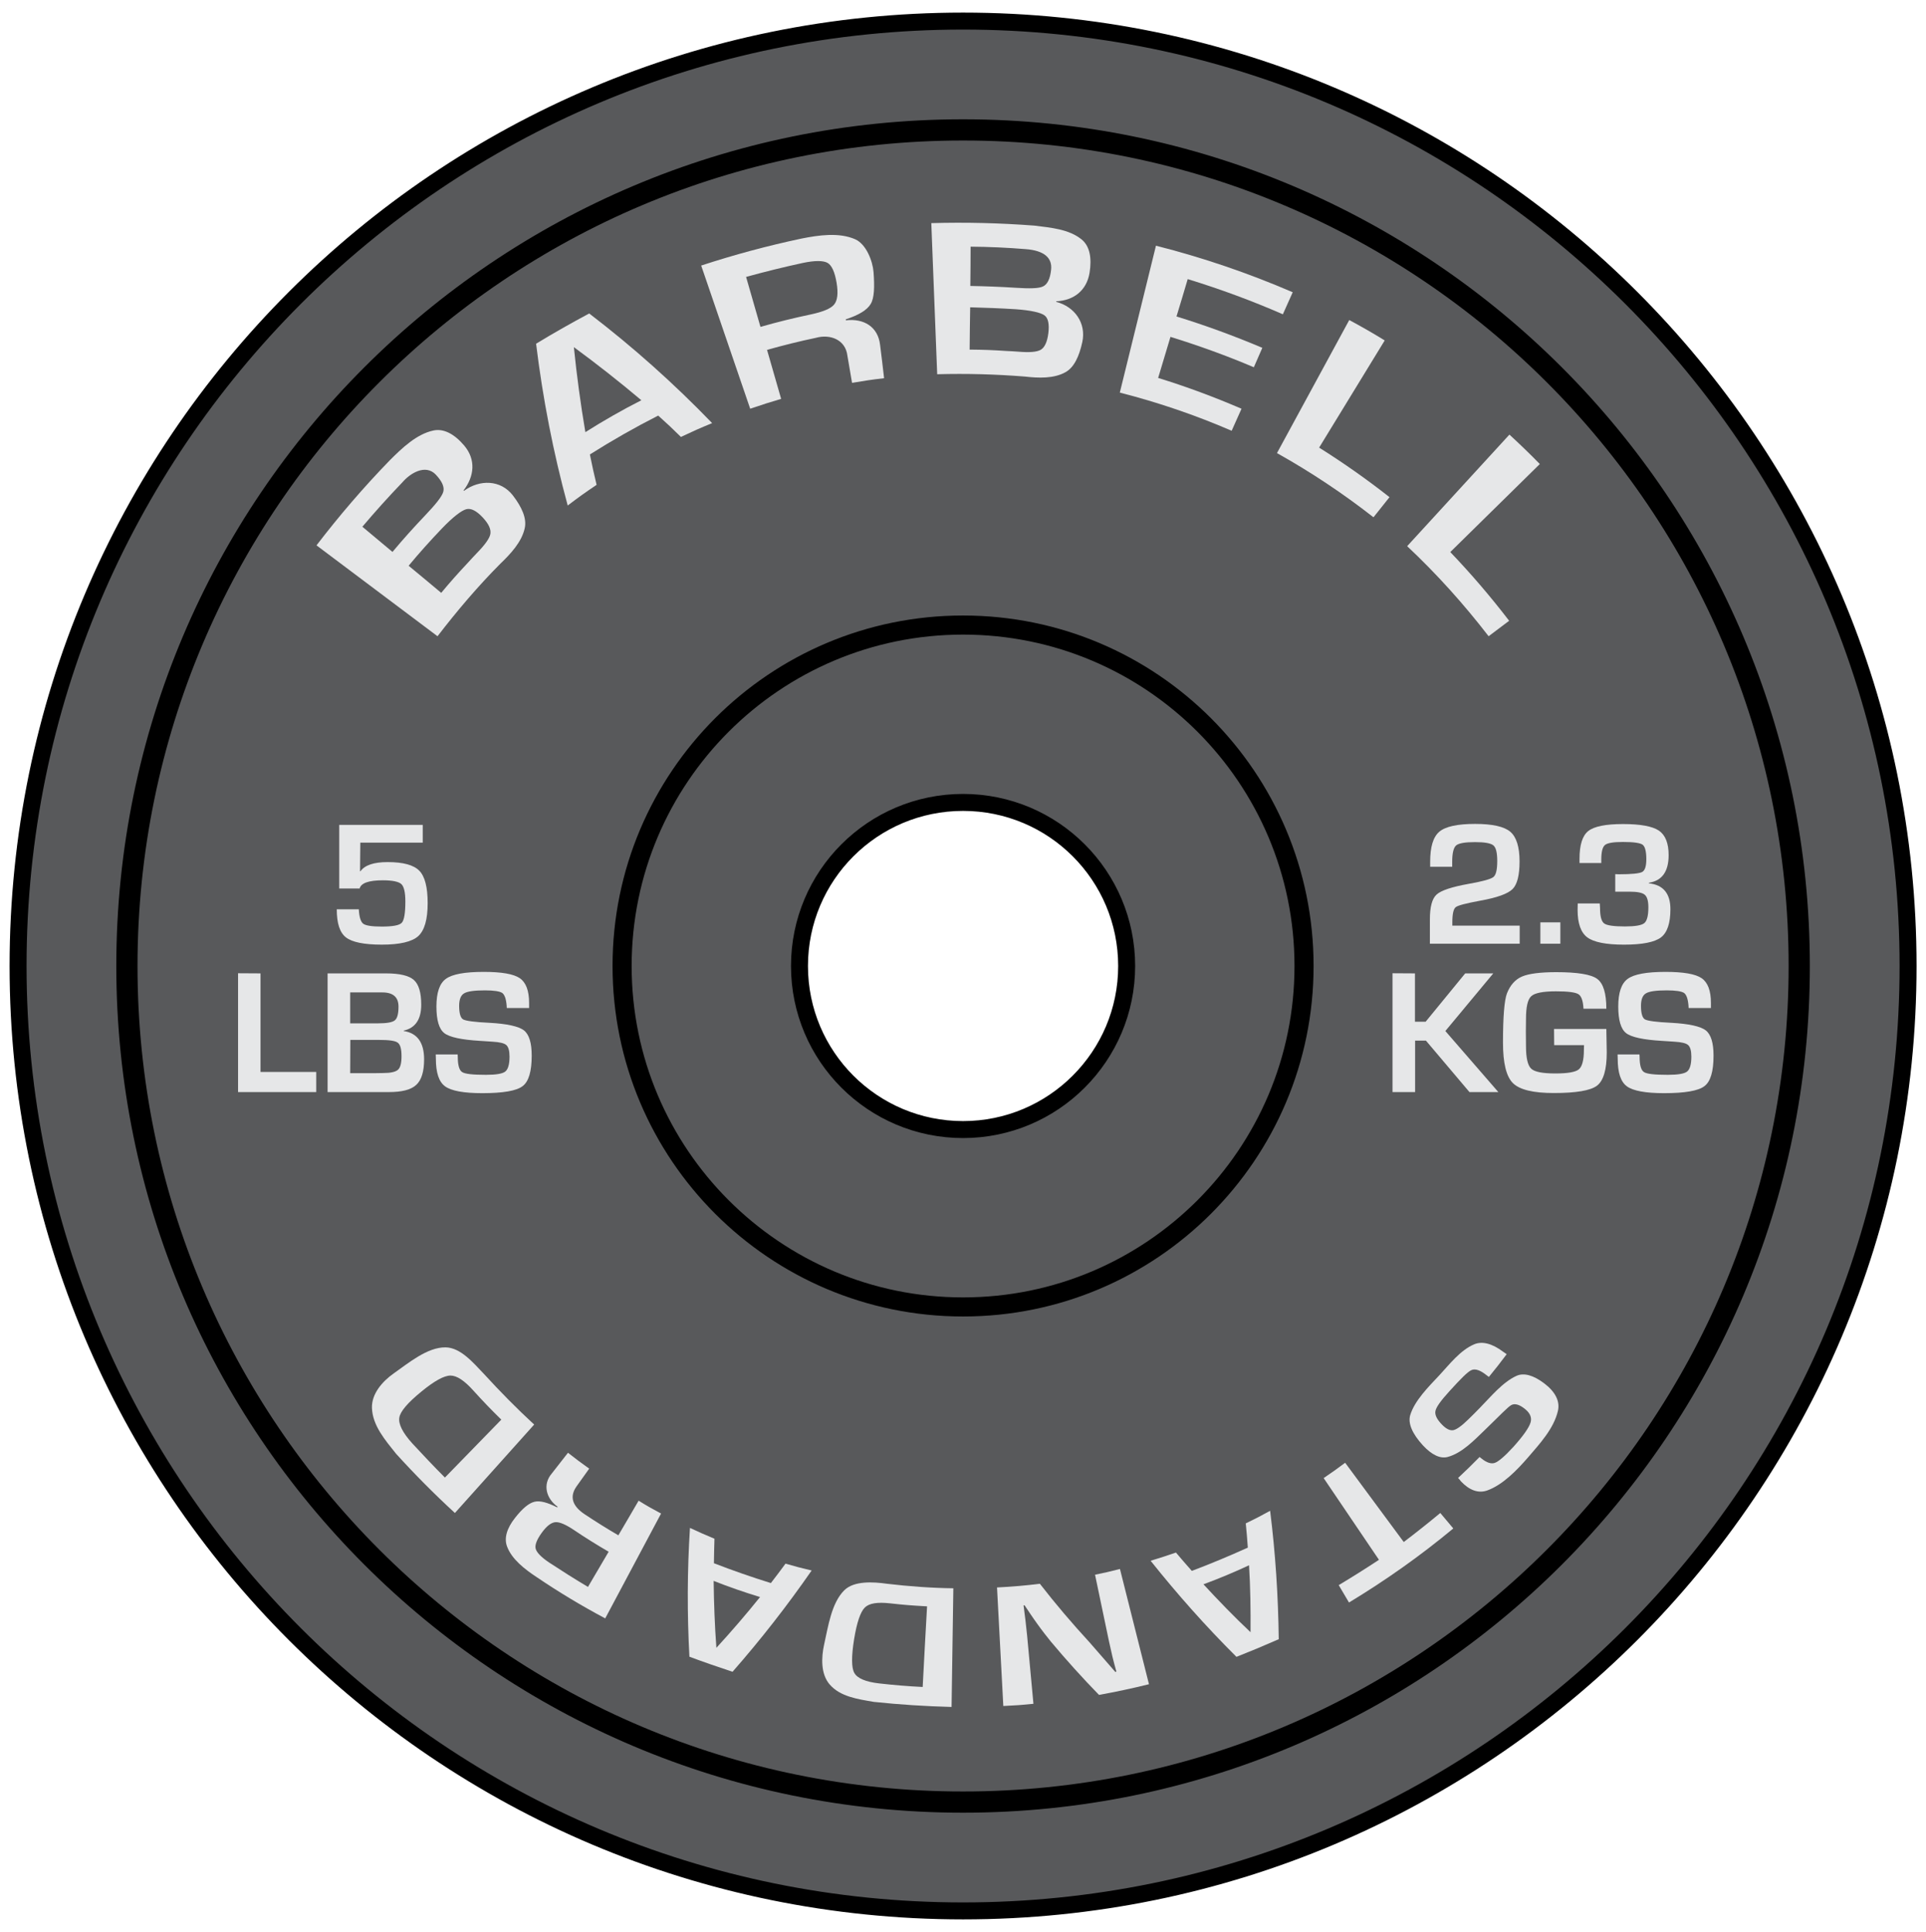 <?xml version="1.0" encoding="utf-8"?>
<!-- Generator: Adobe Illustrator 19.1.0, SVG Export Plug-In . SVG Version: 6.00 Build 0)  -->
<svg version="1.1" id="Layer_1" xmlns="http://www.w3.org/2000/svg" xmlns:xlink="http://www.w3.org/1999/xlink" x="0px" y="0px"
	 viewBox="397 -309.4 1406.9 1411.4" style="enable-background:new 397 -309.4 1406.9 1411.4;" xml:space="preserve">
<style type="text/css">
	.st0{fill:#58595B;stroke:#000000;stroke-width:12.397;stroke-miterlimit:10;}
	.st1{fill:#58595B;stroke:#000000;stroke-width:15.496;stroke-miterlimit:10;}
	.st2{enable-background:new    ;}
	.st3{fill:#E6E7E8;}
</style>
<g id="Layer_1_1_">
	<g>
		<g>
			<path class="st0" d="M1100.5-294c-381.2,0-690.3,309.1-690.3,690.3s309.1,690.3,690.3,690.3s690.3-309.1,690.3-690.3
				S1481.7-294,1100.5-294z M1100.5,1007.1c-337.3,0-610.8-273.5-610.8-610.8s273.5-610.8,610.8-610.8S1711.2,59,1711.2,396.3
				S1437.8,1007.1,1100.5,1007.1z"/>
			<path class="st1" d="M1100.5-214.5c-337.3,0-610.8,273.5-610.8,610.8s273.5,610.8,610.8,610.8s610.8-273.5,610.8-610.8
				S1437.8-214.5,1100.5-214.5z M1100.5,644.6c-137.1,0-248.3-111.2-248.3-248.3S963.3,148,1100.5,148s248.3,111.2,248.3,248.3
				S1237.6,644.6,1100.5,644.6z"/>
			<path class="st0" d="M1100.5,148c-137.1,0-248.3,111.2-248.3,248.3s111.2,248.3,248.3,248.3s248.3-111.2,248.3-248.3
				S1237.6,148,1100.5,148z M1100.5,515.8c-66,0-119.5-53.5-119.5-119.5s53.5-119.5,119.5-119.5S1220,330.3,1220,396.3
				S1166.4,515.8,1100.5,515.8z"/>
		</g>
		<g>
			<g class="st2">
				<path class="st3" d="M705.8,293.2v13h-45.6l-0.2,20.9h0.3c3.2-4.5,9.8-6.7,19.8-6.7c11.4,0,19.1,2.1,23.2,6.3
					c4.1,4.2,6.1,12.1,6.1,23.7c0,11.9-2.3,19.9-6.9,24.1c-4.6,4.1-13.4,6.2-26.6,6.2c-13,0-21.7-1.8-26.2-5.3s-6.7-10.3-6.7-20.5
					h16.1c0.3,5.6,1.4,9.1,3.2,10.5c1.8,1.4,6.4,2.1,13.6,2.1c8,0,12.9-0.9,14.6-2.8c1.7-1.8,2.6-7,2.6-15.5c0-6.7-1-10.9-2.9-12.7
					c-1.9-1.8-6.5-2.8-13.5-2.8c-10.3,0-16,2-17,6h-14.9v-46.5L705.8,293.2L705.8,293.2z"/>
			</g>
			<g class="st2">
				<path class="st3" d="M587.3,401.7v72H628v14.7h-57.1v-86.8L587.3,401.7L587.3,401.7z"/>
				<path class="st3" d="M636.3,488.5v-86.8h42.6c10,0,16.8,1.6,20.4,4.8c3.6,3.2,5.4,9.2,5.4,18.1c0,10.7-4.3,17-12.8,18.9v0.3
					c9.9,1.5,14.9,8.4,14.9,20.7c0,8.9-1.9,15.1-5.7,18.6c-3.8,3.6-10.5,5.3-20,5.3h-44.8V488.5z M652.8,438.2h20.1
					c6.5,0,10.7-0.7,12.5-2.2c1.8-1.4,2.7-4.8,2.7-10c0-6.9-3.9-10.4-11.8-10.4h-23.5V438.2z M652.8,474.6h18.1l5.8-0.1
					c5.6,0,9.2-0.8,11-2.4c1.8-1.6,2.6-4.9,2.6-9.9c0-5.3-0.9-8.6-2.8-9.9c-1.8-1.4-6.4-2-13.6-2h-21L652.8,474.6L652.8,474.6z"/>
				<path class="st3" d="M783.3,427h-16.1c-0.1-0.8-0.1-1.4-0.1-1.8c-0.4-4.9-1.5-7.9-3.2-9.2c-1.8-1.2-6-1.9-12.6-1.9
					c-7.8,0-12.9,0.7-15.3,2.2c-2.4,1.4-3.6,4.5-3.6,9.1c0,5.5,1,8.8,2.9,9.9s8.4,2,19.3,2.5c12.9,0.7,21.3,2.6,25.1,5.5
					c3.8,3,5.7,9.1,5.7,18.5c0,11.5-2.2,19-6.7,22.3c-4.4,3.4-14.3,5.1-29.4,5.1c-13.6,0-22.7-1.7-27.2-5s-6.7-10-6.7-20.1l-0.1-3.2
					h16l0.1,1.8c0,6.1,1.1,9.8,3.2,11.1c2.1,1.4,7.9,2,17.4,2c7.4,0,12.1-0.8,14.1-2.4s3.1-5.2,3.1-10.9c0-4.2-0.8-7-2.3-8.4
					s-4.9-2.2-10-2.5l-9.1-0.6c-13.7-0.8-22.5-2.7-26.3-5.7c-3.8-3-5.7-9.5-5.7-19.4c0-10.1,2.3-16.9,6.9-20.2
					c4.6-3.4,13.8-5.1,27.6-5.1c13.1,0,21.8,1.5,26.4,4.6c4.5,3.1,6.8,9.1,6.8,18.1v3.7H783.3z"/>
			</g>
			<g class="st2">
				<path class="st3" d="M1507.1,367v13h-65.6v-17.7c0-9.2,1.6-15.2,4.9-18.2s11.1-5.6,23.4-7.8c10.2-1.8,16.3-3.5,18.1-5
					c1.9-1.5,2.8-5.4,2.8-11.7c0-6-0.9-9.8-2.8-11.4s-6.4-2.4-13.4-2.4c-7.3,0-11.9,0.8-13.8,2.4s-2.9,5.6-2.9,11.9v3.7h-16.1v-3.6
					c0-10.9,2.2-18.2,6.7-22s13.2-5.7,26.1-5.7c12.6,0,21.2,1.9,25.7,5.7c4.5,3.8,6.8,11.1,6.8,21.7c0,10.1-1.7,16.8-5.1,20.2
					c-3.4,3.4-11.3,6.3-23.7,8.5c-10.2,1.9-16.1,3.4-17.8,4.7c-1.7,1.3-2.5,5-2.5,11.1v2.4h49.2V367z"/>
				<path class="st3" d="M1536.8,364.4V380h-14.6v-15.6H1536.8z"/>
				<path class="st3" d="M1576.9,342v-12.8l2.8,0.1c9.2,0,14.9-0.6,16.9-1.7s3-4.2,3-9.3c0-5.7-0.9-9.2-2.7-10.6
					c-1.8-1.3-6.6-2-14.3-2c-7,0-11.4,0.7-13.2,2.2c-1.8,1.5-2.7,5-2.7,10.7v2.5h-15.9V318c0-10.1,2.1-16.9,6.4-20.3
					s12.7-5.1,25.4-5.1c12.7,0,21.4,1.6,26.2,4.8c4.7,3.2,7.1,9.2,7.1,17.9c0,12-4.8,18.7-14.4,20.2v0.4
					c10.5,1.1,15.7,7.5,15.7,18.9c0,10.2-2.3,17.1-6.9,20.6s-13.6,5.3-27,5.3c-13.1,0-22.1-1.8-26.8-5.3c-4.7-3.5-7.1-10.2-7.1-20
					l0.1-4.8h16.1c0.1,1.9,0.2,3.1,0.2,3.4c0,6,1,9.7,3,11.2s7.1,2.2,15.2,2.2c7.4,0,12.1-0.8,14.1-2.4s3-5.5,3-11.6
					c0-4.7-0.9-7.7-2.7-9.2c-1.8-1.5-5.5-2.2-11.2-2.2h-7.2H1576.9z"/>
			</g>
			<g class="st2">
				<path class="st3" d="M1430.6,401.7V437h7.8l28.9-35.3h20.5l-35,42.1l38.7,44.6h-21.1l-31.8-37.6h-7.9v37.6h-16.5v-86.8
					L1430.6,401.7L1430.6,401.7z"/>
				<path class="st3" d="M1532.2,442.3h38.2l0.3,17.2c0,12.5-2.4,20.6-7.1,24.2s-15.3,5.4-31.6,5.4c-15,0-24.9-2.4-29.8-7.2
					c-4.9-4.8-7.3-14.7-7.3-29.6c0-19,1-31,2.9-36c2.4-6.1,6.1-10.2,11-12.3c4.9-2.1,13.3-3.2,25-3.2c15.4,0,25.4,1.6,29.9,4.9
					s6.7,10.6,6.7,21.8h-16.7c-0.3-5.7-1.5-9.2-3.7-10.6s-7.7-2.1-16.4-2.1c-9.5,0-15.6,1.2-18.1,3.6c-2.6,2.4-3.8,7.9-3.8,16.7
					l-0.1,8.7l0.1,11.1c0,8.6,1.3,14.1,3.8,16.4c2.5,2.4,8.4,3.5,17.7,3.5c9,0,14.7-1,17.1-3s3.7-6.7,3.7-14.1l0.1-3.6h-21.8
					L1532.2,442.3L1532.2,442.3z"/>
				<path class="st3" d="M1646.6,427h-16.1c-0.1-0.8-0.1-1.4-0.1-1.8c-0.4-4.9-1.5-7.9-3.2-9.2c-1.8-1.2-6-1.9-12.6-1.9
					c-7.8,0-12.9,0.7-15.3,2.2c-2.4,1.4-3.6,4.5-3.6,9.1c0,5.5,1,8.8,2.9,9.9s8.4,2,19.3,2.5c12.9,0.7,21.3,2.6,25.1,5.5
					c3.8,3,5.7,9.1,5.7,18.5c0,11.5-2.2,19-6.7,22.3c-4.4,3.4-14.3,5.1-29.4,5.1c-13.6,0-22.7-1.7-27.2-5s-6.7-10-6.7-20.1l-0.1-3.2
					h16l0.1,1.8c0,6.1,1.1,9.8,3.2,11.1c2.1,1.4,7.9,2,17.4,2c7.4,0,12.1-0.8,14.1-2.4s3.1-5.2,3.1-10.9c0-4.2-0.8-7-2.3-8.4
					s-4.9-2.2-10-2.5l-9.1-0.6c-13.7-0.8-22.5-2.7-26.3-5.7s-5.7-9.5-5.7-19.4c0-10.1,2.3-16.9,6.9-20.2c4.6-3.4,13.8-5.1,27.6-5.1
					c13.1,0,21.8,1.5,26.4,4.6c4.5,3.1,6.8,9.1,6.8,18.1v3.7H1646.6z"/>
			</g>
		</g>
		<g>
			<g>
				<path class="st3" d="M716.6,155.4c-29.5-22.1-58.9-44.2-88.4-66.4c16.7-21.8,34.4-42.4,53.5-62.1c8.9-8.9,19.6-19.2,31.9-21.8
					c7.4-1.6,15.2,2.4,22.5,11c8.7,10.3,7.4,22.5-0.5,32.8c0.1,0.1,0.2,0.2,0.3,0.3c11.4-8.4,26.8-8.3,35.8,3.4
					c6.6,8.6,10.2,16.8,8.6,23.9c-2.2,10.1-10.4,18.8-17.8,25.9C746,119,730.9,136.8,716.6,155.4z M683.7,93.8
					c7.6-9.1,15.5-17.9,23.7-26.5c7.9-8.3,12.4-13.9,13.4-17.4s-0.9-7.7-5.4-12.5c-7.6-8.1-18.9-1-24.5,5.6
					c-10.1,10.5-19.8,21.3-29.2,32.4C669,81.5,676.3,87.6,683.7,93.8z M719.3,123.7c6.2-7.5,12.7-14.8,19.3-21.8
					c2.5-2.7,3.7-4.1,6.3-6.8c6.2-6.3,9.7-11.1,10.3-14.4c0.6-3.4-1.2-7.4-5.6-12.1c-4.6-4.9-8.6-6.9-12-6S728,68.1,719.5,77
					c-8.3,8.7-16.3,17.6-24,26.9C703.4,110.4,711.3,117,719.3,123.7z"/>
				<path class="st3" d="M877.8-5.8c-17.1,8.7-33.6,18.1-49.9,28.4c1.8,8.9,2.8,13.4,4.9,22.2c-8.6,5.8-12.8,8.8-21.1,15.1
					C801.1,21,793.5-18.3,788.6-58.3c12.8-7.8,25.7-15.1,38.8-22.1c32,24.5,61.8,51.1,89.8,80.1c-9.2,3.8-13.7,5.8-22.8,10.1
					C887.9,3.4,884.6,0.3,877.8-5.8z M865.5-17c-16-13.5-32.4-26.4-49.3-38.8c2.1,20.8,4.9,41.5,8.4,62.1
					C837.9-2.1,851.5-9.9,865.5-17z"/>
				<path class="st3" d="M945-10.8c-11.9-34.9-23.9-69.7-35.8-104.6c24.1-7.9,48.3-14.4,73.2-19.7c12.6-2.5,27.4-4.7,39.3,0.5
					c8.1,3.6,12.8,16,13.4,24c0.8,10.6,0.6,18.9-2.1,23.3c-2.7,4.5-8.8,8.1-18.2,11.2c0,0.3,0.1,0.4,0.1,0.7
					c13-1.5,23.5,4.6,25,18.1c1.2,9.7,1.8,14.5,2.9,24.2c-9.4,1.1-14.1,1.8-23.4,3.4c-1.4-7.9-2-11.9-3.4-19.9
					c-1.4-11.7-12.6-15.9-23-13c-12,2.5-23.9,5.5-35.7,8.8c3.4,11.9,6.9,23.9,10.3,35.8C958.6-15.3,954-13.9,945-10.8z M952.5-70.6
					c12.2-3.5,24.4-6.5,36.8-9.1c8.8-1.9,14.5-4.2,17-7.2s3.1-8.4,1.8-16c-1.3-7.8-3.5-12.6-6.5-14.4c-3.1-1.8-9.2-1.9-18.2,0
					c-13.9,3-27.6,6.4-41.4,10.2C945.5-95,949-82.8,952.5-70.6z"/>
				<path class="st3" d="M1081.6-36c-1.4-36.8-2.9-73.6-4.3-110.4c25.2-0.7,50-0.1,75.1,1.8c11.9,1.5,25.5,2.5,34.9,10.3
					c5.6,4.7,7.4,13.1,5.6,24.2c-2.1,12.8-11.4,20.2-24.3,20.8c0,0.2,0,0.2-0.1,0.4c13.5,3.5,22.1,15.5,19.1,29.4
					c-2.3,10.6-6.1,18.6-12.3,22c-8.5,4.8-19.9,4.3-29.5,3.2C1124.4-36,1103.1-36.6,1081.6-36z M1105.8-100.5
					c10.9,0.2,21.8,0.6,32.7,1.3c10.6,0.7,17.4,0.6,20.5-1c3.1-1.5,5.1-5.5,5.8-12.1c1-8.8-5.2-14.1-18.6-15.1
					c-13.4-1.1-26.8-1.7-40.2-1.8C1106-119.7,1105.9-110.1,1105.8-100.5z M1105.3-54c10.7,0.1,16.1,0.3,26.8,1
					c3.4,0.2,5.2,0.2,8.6,0.5c8.2,0.7,13.7,0.3,16.6-1.4c2.8-1.7,4.7-5.7,5.5-12.1c0.8-6.6-0.1-11-2.8-13s-9.7-3.7-21.1-4.5
					c-11.1-0.7-22.1-1.1-33.2-1.4C1105.5-74.7,1105.4-64.4,1105.3-54z"/>
				<path class="st3" d="M1264.6-105.5c-2.7,9.1-5.4,18.2-8.2,27.3c21.4,6.6,42.1,14.2,62.7,22.9c-2.5,5.7-3.7,8.5-6.2,14.2
					c-20-8.5-40.2-15.8-60.9-22.2c-3,10-6,20-9,30c20.8,6.4,40.9,13.9,60.9,22.5c-2.9,6.4-4.3,9.7-7.2,16.1
					c-26.6-11.5-53.6-20.7-81.7-27.9c8.8-35.8,17.6-71.6,26.4-107.3c34.3,8.7,67.4,20,99.9,34c-2.9,6.5-4.3,9.7-7.2,16.1
					C1311.4-89.7,1288.4-98.2,1264.6-105.5z"/>
				<path class="st3" d="M1408.5-60.7c-16,26.1-31.9,52.2-47.9,78.3c17.8,11.2,34.9,23.2,51.4,36.2c-4.7,5.9-7,8.8-11.7,14.7
					c-22.4-17.5-45.7-33-70.5-46.9c17.6-32.4,35.2-64.8,52.8-97.2C1391.5-70.8,1400.1-65.9,1408.5-60.7z"/>
				<path class="st3" d="M1521.8,29.6c-21.8,21.4-43.6,42.9-65.4,64.3c15.3,16,29.5,32.6,43,50.2c-6,4.5-9,6.8-15,11.3
					c-18.2-23.6-37.8-45.4-59.5-65.8c24.9-27.2,49.8-54.3,74.7-81.5C1507.1,15,1514.6,22.2,1521.8,29.6z"/>
			</g>
		</g>
		<g>
			<g>
				<path class="st3" d="M1462.1,770.3c6.4-6,9.5-9,15.7-15.3c0.7,0.5,1.1,0.9,1.4,1.1c3.8,3.1,7.1,4.1,9.7,3.2s7.2-4.7,13.5-11.6
					c7.4-8.2,11.5-14.2,12.6-17.8c1.1-3.5-0.2-6.8-3.7-9.7c-4.2-3.5-7.6-4.5-10.2-3.2s-8.8,8-19.3,18.1
					c-7.8,7.5-16.8,17.1-27.4,19.9c-5.4,1.4-11.6-1.6-18-8.5c-7.8-8.5-11-16.1-9.3-22c3.2-10.7,13.5-20.9,21.3-29.2
					c7.5-8.1,15.3-18.3,25.4-22.6c5.8-2.5,13.1-0.7,21.2,5.4c1,0.7,1.6,1.1,2.6,1.8c-5.1,6.8-7.7,10.1-13,16.6
					c-0.6-0.4-0.9-0.7-1.5-1.1c-4.7-3.8-8.4-5.1-11.2-3.9c-2.8,1.2-7.9,6.4-15.9,15.2c-6.2,6.8-9.7,11.5-10.4,14.5
					c-0.7,2.9,1,6.4,5,10.4c3,3,5.6,4.2,8,3.8c2.4-0.5,6-3,10.8-7.7c3.4-3.3,5.1-5,8.5-8.5c8.1-8.2,16.6-18.8,26.9-23.5
					c5.3-2.4,12.3-0.5,20.2,5.5c8.1,6.1,11.7,13.1,10,20.2c-3,12.9-13.3,24-21.9,34c-7.9,9.1-18.3,19.9-29.6,24
					c-6.5,2.4-13.2-0.1-19.3-6.6C1463.5,771.8,1463,771.3,1462.1,770.3z"/>
				<path class="st3" d="M1404.3,830.1c-13.5-19.9-27-39.8-40.4-59.7c6.4-4.3,9.5-6.6,15.7-11.2c14.3,19.3,28.6,38.6,42.8,57.9
					c9.1-6.9,17.9-13.9,26.7-21.2c3.8,4.5,5.7,6.8,9.5,11.3c-24.1,20-49.4,37.9-76.2,54.1c-3-5.1-4.5-7.6-7.5-12.7
					C1384.9,842.6,1394.6,836.5,1404.3,830.1z"/>
				<path class="st3" d="M1267.6,838.2c13.8-5.2,27.4-10.9,40.9-17c-0.5-7.1-0.8-10.7-1.5-17.7c7.2-3.5,10.7-5.3,17.8-9.2
					c3.9,31.2,5.9,62.3,6.3,93.8c-10.2,4.5-20.5,8.8-30.9,12.9c-22.3-22.2-43.1-45.6-62.7-70.2c7.4-2.2,11.1-3.5,18.5-6
					C1260.5,830.1,1262.9,832.9,1267.6,838.2z M1276.1,848c11.1,12,22.5,23.8,34.4,35c0.1-16.3-0.1-32.6-1.1-48.9
					C1298.5,839.2,1287.4,843.8,1276.1,848z"/>
				<path class="st3" d="M1129.9,936.9c-1.5-28.9-3.1-57.8-4.6-86.6c10.4-0.5,21-1.4,31.3-2.7c11.5,14.8,23.5,28.9,36.2,42.7
					c1.9,2.1,5,5.7,9.5,10.9c1.9,2.2,2.8,3.3,4.7,5.4c1.9,2.2,2.8,3.2,4.7,5.4c0.3-0.1,0.5-0.1,0.8-0.2c-0.6-2.2-0.9-3.3-1.5-5.5
					s-0.8-3.3-1.4-5.5c-1-4.4-1.5-6.7-2.5-11.1c-3.4-16.2-6.8-32.5-10.2-48.7c7.3-1.5,10.9-2.3,18.2-4.2
					c7.1,28.1,14.1,56.1,21.2,84.2c-12.1,3-24.3,5.6-36.5,7.8c-12.3-12.6-24-25.6-35.3-39.1c-2.9-3.6-6.3-7.9-10-13.1
					c-1.9-2.6-2.8-4-4.6-6.6c-1.8-2.7-2.7-4-4.5-6.7c-0.3,0-0.4,0-0.7,0.1c0.3,2.2,0.4,3.3,0.7,5.6c0.3,2.2,0.4,3.3,0.7,5.5
					c0.5,4.5,0.7,6.7,1.2,11.1c1.5,16.6,3.1,33.2,4.6,49.7C1143,936.2,1138.7,936.5,1129.9,936.9z"/>
				<path class="st3" d="M1093.4,850.9c-0.4,28.9-0.9,57.8-1.3,86.7c-19-0.5-37.9-1.7-56.8-3.7c-11.5-2-24.5-3.7-32.3-12.8
					c-6.5-7.6-6.1-19.5-4-29.1c3-13.4,5.4-30.5,14.8-39.7c7.1-7,21.2-6.1,31.1-4.7C1061,849.5,1077.2,850.7,1093.4,850.9z
					 M1074.2,864.1c-10.9-0.6-16.3-1-27.1-2.2c-9.1-1-15.2-0.1-18.4,3.1c-3.2,3.2-5.8,10.9-7.8,23.1c-2,12.6-2,20.9,0.2,24.7
					c2.1,3.8,8.2,6.5,18.1,7.6c10.5,1.2,21.2,2.1,31.8,2.6C1072,903.4,1073.1,883.7,1074.2,864.1z"/>
				<path class="st3" d="M918.5,832.6c13.7,5.3,27.5,10.1,41.6,14.5c4.4-5.7,6.5-8.5,10.7-14.2c7.6,2.2,11.4,3.2,19.1,5
					c-17.9,25.8-37.1,50.4-57.8,74c-10.6-3.5-21-7.1-31.5-11c-1.7-31.4-1.6-62.7,0.4-94.1c7.1,3.3,10.7,4.9,17.9,7.9
					C918.7,821.8,918.6,825.4,918.5,832.6z M918.3,845.5c0.2,16.3,0.8,32.7,2,48.9c11-12,21.7-24.4,31.9-37.1
					C940.7,853.8,929.4,849.9,918.3,845.5z"/>
				<path class="st3" d="M879.9,796.3c-13.6,25.5-27.2,51.1-40.8,76.6c-17.3-9.2-34.1-19.3-50.3-30.3c-8.3-5.5-17.9-12.8-21.4-22.2
					c-2.3-6.1-0.2-13.3,5.8-20.9c5.4-6.9,10.1-10.8,14.2-11.8c4-1,9.5,0.5,16.6,4.1c0.1-0.2,0.2-0.3,0.3-0.5
					c-8.2-5.8-11.2-16.2-4.2-24.3c4.7-6,7.1-9.1,11.8-15.1c6.1,4.8,9.2,7.1,15.5,11.6c-3.7,5.2-5.5,7.7-9.2,12.9
					c-5.2,7.3-3.4,14.2,5.7,20.3c8.1,5.4,16.4,10.6,24.8,15.5c4.9-8.4,9.9-16.8,14.8-25.3C869.9,790.9,873.2,792.7,879.9,796.3z
					 M841.6,824.2c-8.6-5-17.1-10.3-25.4-15.9c-6-4-10.4-5.9-13.5-5.7c-3.1,0.3-6.4,2.8-10,7.8s-5.1,8.9-4.4,11.6s4,6.2,10,10.2
					c9.3,6.1,18.6,12,28.2,17.7C831.5,841.4,836.5,832.8,841.6,824.2z"/>
				<path class="st3" d="M787.2,731.3c-19.3,21.5-38.6,43.1-57.9,64.6c-15-13.8-29.3-28.2-43-43.3c-7.9-9.9-17.2-20.6-17.6-33.5
					c-0.3-10.3,7.6-19.3,15.8-25.1c11.2-7.9,24.7-19.2,37.9-19.1c11.1,0.1,20.4,11.4,28.1,19.4C762.3,707.2,774.4,719.5,787.2,731.3
					z M763.2,727.7c-7-6.8-13.8-13.9-20.3-21.1c-6.6-7.4-12.2-11.1-16.8-11.1c-4.7,0-11.8,3.9-21.4,11.8c-9.9,8.1-15.3,14.4-16,18.9
					c-0.8,4.5,2.3,11,9.6,19c7.8,8.4,15.6,16.7,23.7,24.8C735.7,755.9,749.4,741.8,763.2,727.7z"/>
			</g>
		</g>
	</g>
</g>
<g id="Layer_2">
</g>
</svg>
